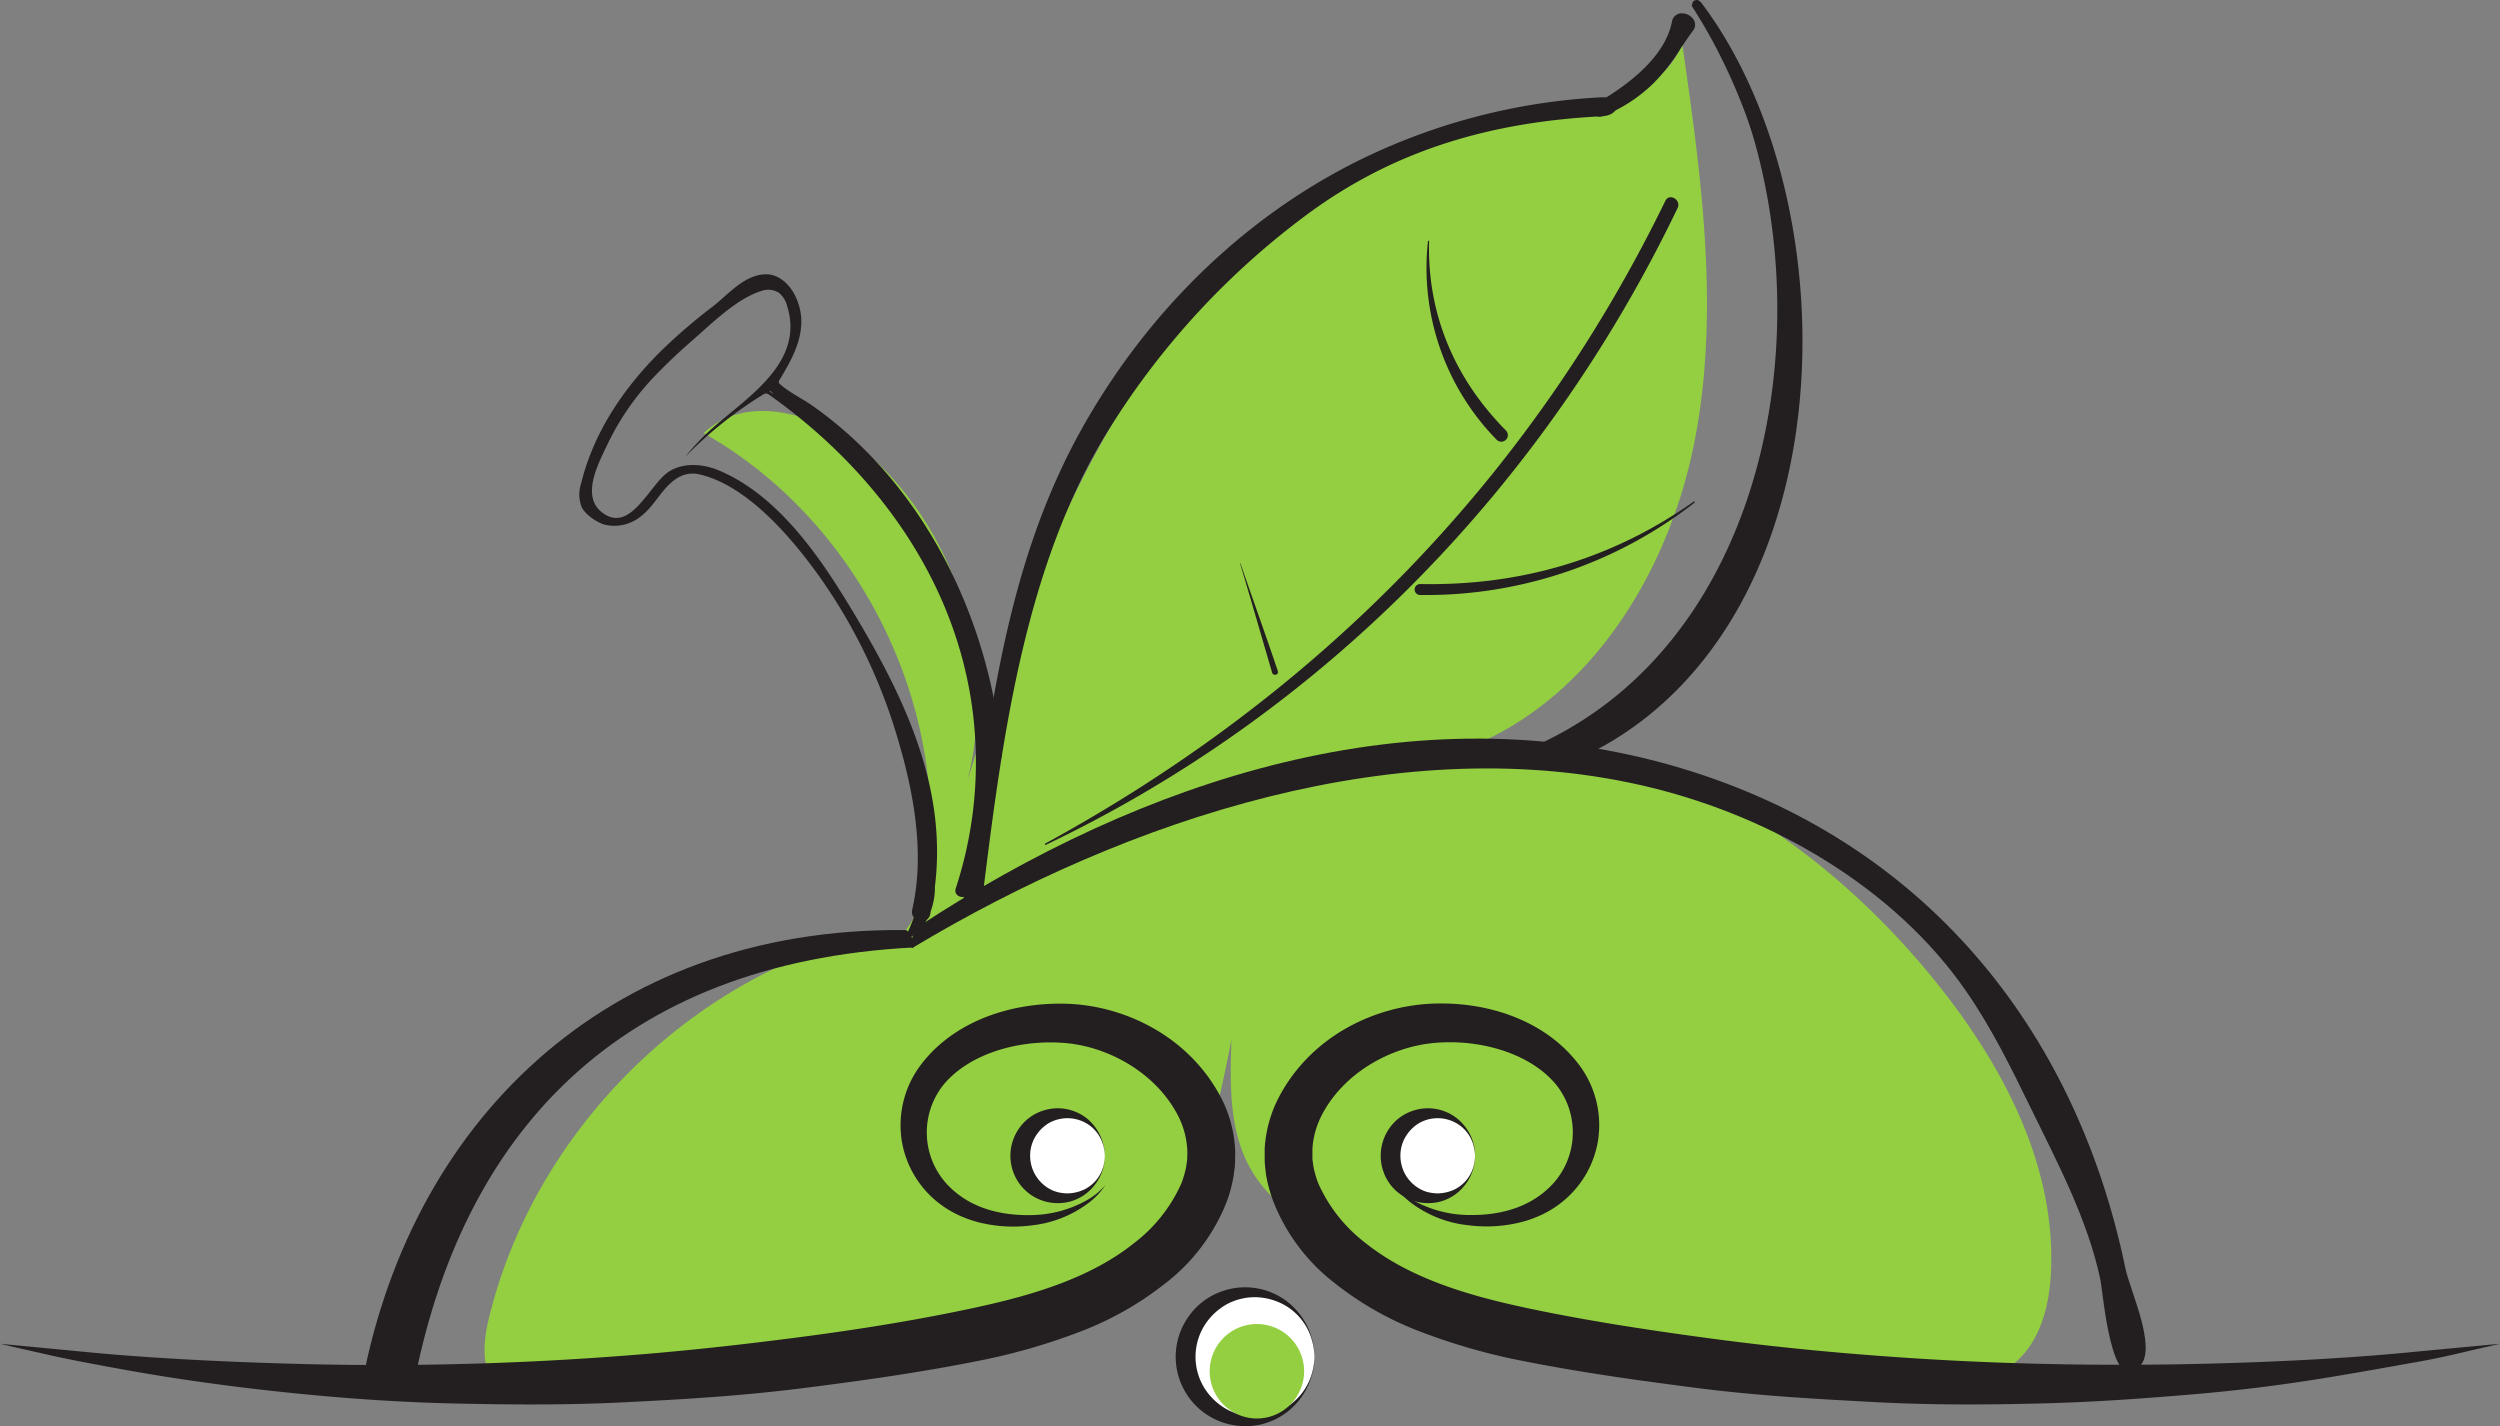 <svg id="Layer_1" data-name="Layer 1" xmlns="http://www.w3.org/2000/svg" viewBox="0 0 469.11 267.62"><rect x="0" y="0" width="469.11" height="267.62" fill="#808080" stroke="none"/><defs><style>.cls-1{fill:#93cf41;}.cls-2{fill:#231f20;}.cls-3{fill:#fff;}</style></defs><title>logo</title><path class="cls-1" d="M175.35,304.61c-33,9.58-60,37.72-68.15,71.14-1.08,4.42-1.62,9.73,1.6,12.95,2.81,2.81,7.29,2.81,11.26,2.56a395.27,395.27,0,0,0,85.45-14.9c7.35-2.13,14.8-4.56,20.88-9.21,13-9.94,17-27.5,20.13-43.6-.31,8.46-.49,17.46,3.86,24.73,3.78,6.31,10.41,10.31,16.94,13.73a233.48,233.48,0,0,0,109,26.55c5.87,0,12.18-.43,16.81-4.05,5.12-4,6.89-11,7.17-17.49.94-21.43-10.59-41.53-24.54-57.82-21.23-24.77-52.31-44.73-84.66-40.49,23.1-9.27,37.66-33.26,42.37-57.7s1.18-49.62-2.36-74.26c-5.1,12.1-21.41,12.91-34.36,15.08-28.52,4.78-52.52,25.14-68.35,49.34S203.72,253.36,195.07,281c8.51-22.51,2.06-49.89-15.6-66.25-8.74-8.09-23.31-13.17-32-5,28.08,15.84,45.36,49,42.23,81.09-.7,7.2-4.26,16-11.48,16-2,0-4-.69-5.86-.16s-3.2,3.33-1.57,4.43Z" transform="translate(-15.44 -128.48)"/><path class="cls-2" d="M15.44,380.63l15.87,1.52c10.06,1,24.5,1.88,41.77,2.3s37.41.1,58.88-1.54c10.73-.79,21.79-2,33-3.45s22.61-3.26,33.63-5.65,21.59-5.63,29.64-12.06a28.76,28.76,0,0,0,8.87-11.18,18.46,18.46,0,0,0,.92-3.15l.19-1.39c0-.66.07-1.45,0-2a15.83,15.83,0,0,0-1.58-5.93c-4-8.05-13-13.33-21.77-13.94s-17.92,2.28-22.52,8.05a14.34,14.34,0,0,0,.92,18.61c4.53,4.76,10.72,5.74,15.56,5.67a21.9,21.9,0,0,0,10.91-3,12.81,12.81,0,0,0,2.42-1.88l.75-.75-.65.84a13.44,13.44,0,0,1-2.2,2.23A21.53,21.53,0,0,1,209,358.42a26.63,26.63,0,0,1-8.73-.31,21.64,21.64,0,0,1-4.92-1.6,19.3,19.3,0,0,1-4.62-3,18.61,18.61,0,0,1-6.06-10.85,18.83,18.83,0,0,1,3.1-13.74c5.91-8.37,16.63-12.34,27.52-12.1s23.05,5.93,29.17,17.43a23.83,23.83,0,0,1,2.74,9.79c.05.83,0,1.42,0,2.14,0,1.26-.16,1.81-.25,2.75a27,27,0,0,1-1.26,4.89,35.91,35.91,0,0,1-11.48,15.39,60.22,60.22,0,0,1-16.2,9.19,115.18,115.18,0,0,1-17.36,5.11c-11.63,2.39-23.09,4-34.55,5.45s-22.72,2.12-33.65,2.66-21.53.44-31.55.22-19.47-.88-28.17-1.72-16.64-1.85-23.65-2.91S36,385,31,384.05s-8.87-1.9-11.52-2.48Z" transform="translate(-15.44 -128.48)"/><path class="cls-2" d="M484.56,380.63l-4.07.94c-2.65.58-6.51,1.6-11.52,2.48s-11.07,2-18.08,3.13-14.94,2.17-23.64,2.91-18.15,1.46-28.17,1.72-20.61.36-31.55-.22-22.24-1.19-33.66-2.66-22.91-3.06-34.54-5.45A115.18,115.18,0,0,1,282,378.37a60.07,60.07,0,0,1-16.2-9.19,35.91,35.91,0,0,1-11.48-15.39A27,27,0,0,1,253,348.9c-.09-.94-.21-1.49-.25-2.75,0-.72,0-1.31,0-2.14a23.83,23.83,0,0,1,2.74-9.79c6.12-11.5,18.21-17.12,29.17-17.43s21.61,3.73,27.52,12.1a18.83,18.83,0,0,1,3.1,13.74,18.57,18.57,0,0,1-6.07,10.85,19.06,19.06,0,0,1-4.61,3,21.64,21.64,0,0,1-4.92,1.6,26.63,26.63,0,0,1-8.73.31,21.53,21.53,0,0,1-11.08-4.48,13.44,13.44,0,0,1-2.2-2.23l-.65-.84.75.75a12.81,12.81,0,0,0,2.42,1.88,21.9,21.9,0,0,0,10.91,3c4.84.07,11-.91,15.56-5.67a14.34,14.34,0,0,0,.92-18.61c-4.6-5.77-13.73-8.7-22.53-8.05s-17.8,5.89-21.76,13.94a15.83,15.83,0,0,0-1.58,5.93c0,.54,0,1.33,0,2l.19,1.39a18.46,18.46,0,0,0,.92,3.15,28.82,28.82,0,0,0,8.86,11.18c8.06,6.43,18.65,9.69,29.65,12.06s22.49,4.13,33.63,5.65,22.25,2.66,33,3.45c21.47,1.64,41.61,1.9,58.88,1.54s31.71-1.28,41.77-2.3Z" transform="translate(-15.44 -128.48)"/><path class="cls-3" d="M262.08,383.07A12.08,12.08,0,1,1,250,371,12.08,12.08,0,0,1,262.08,383.07Z" transform="translate(-15.44 -128.48)"/><path class="cls-2" d="M262.08,383.07a11.11,11.11,0,0,1-.4,3.23,13.26,13.26,0,0,1-4.74,7.15,12.94,12.94,0,0,1-5.48,2.44,13.33,13.33,0,0,1-3.34.16,13,13,0,0,1-9.6-5.36,13,13,0,0,1,0-15.24,12.78,12.78,0,0,1,6.06-4.61,13,13,0,0,1,12.36,1.84,13.32,13.32,0,0,1,4.74,7.16A11.11,11.11,0,0,1,262.08,383.07Zm0,0a11.31,11.31,0,0,0-.49-3.21,11,11,0,0,0-5.11-6.49,11.67,11.67,0,0,0-5.17-1.47,11.11,11.11,0,0,0-5.68,1.32,11.71,11.71,0,0,0-4.27,4.12,11.17,11.17,0,0,0,0,11.47,11.66,11.66,0,0,0,4.28,4.12,10.81,10.81,0,0,0,4.24,1.28c.41,0,.94,0,1.41,0a11.74,11.74,0,0,0,5.2-1.47,11.07,11.07,0,0,0,5.11-6.5A11.31,11.31,0,0,0,262.08,383.07Z" transform="translate(-15.44 -128.48)"/><path class="cls-3" d="M222.75,345.35a7.94,7.94,0,1,1-7.93-7.93A7.93,7.93,0,0,1,222.75,345.35Z" transform="translate(-15.44 -128.48)"/><path class="cls-2" d="M222.75,345.35a7.36,7.36,0,0,1-.25,2.13,9.09,9.09,0,0,1-3.05,4.8,8.62,8.62,0,0,1-3.64,1.77,9.12,9.12,0,0,1-2.27.18,8.83,8.83,0,0,1-6.74-3.55,8.93,8.93,0,0,1,0-10.66,8.68,8.68,0,0,1,4.29-3.11,8.83,8.83,0,0,1,8.38,1.5,9.18,9.18,0,0,1,3,4.81A7.36,7.36,0,0,1,222.75,345.35Zm0,0a7,7,0,0,0-.34-2.1A6.85,6.85,0,0,0,219,339.1a7.1,7.1,0,0,0-6.87.19,7.55,7.55,0,0,0-2.5,2.62,6.94,6.94,0,0,0-.89,3.44,7.14,7.14,0,0,0,3.39,6.07,6.57,6.57,0,0,0,1.66.73,6.79,6.79,0,0,0,1,.19,7.48,7.48,0,0,0,.87.07,7.62,7.62,0,0,0,3.38-.8,6.9,6.9,0,0,0,3.41-4.16A7,7,0,0,0,222.75,345.35Z" transform="translate(-15.44 -128.48)"/><circle class="cls-3" cx="268.85" cy="216.87" r="7.93"/><path class="cls-2" d="M292.23,345.35a7.36,7.36,0,0,1-.25,2.13,9.09,9.09,0,0,1-3.05,4.8,8.62,8.62,0,0,1-3.64,1.77,9.16,9.16,0,0,1-2.27.18,8.86,8.86,0,0,1-6.75-3.55,9,9,0,0,1,0-10.66,8.65,8.65,0,0,1,4.28-3.11,8.82,8.82,0,0,1,8.38,1.5,9.15,9.15,0,0,1,3.05,4.81A7.36,7.36,0,0,1,292.23,345.35Zm0,0a7.48,7.48,0,0,0-.34-2.1,6.87,6.87,0,0,0-3.42-4.15,7.08,7.08,0,0,0-6.86.19,7.55,7.55,0,0,0-2.5,2.62,6.94,6.94,0,0,0-.89,3.44,7.1,7.1,0,0,0,3.39,6.07,6.66,6.66,0,0,0,1.65.73,7,7,0,0,0,1,.19,7.3,7.3,0,0,0,.87.07,7.62,7.62,0,0,0,3.38-.8,6.9,6.9,0,0,0,3.41-4.16A7.48,7.48,0,0,0,292.23,345.35Z" transform="translate(-15.44 -128.48)"/><path class="cls-2" d="M185.36,303c-56.53-.57-93.63,36.61-102.32,87,.65-.18,9.19-.62,9.86-.73,8.94-48.18,38.7-80.12,93.87-83C187.53,306.24,186.14,303,185.36,303Z" transform="translate(-15.44 -128.48)"/><path class="cls-2" d="M186.77,306.28c40-24,91.8-41.47,138.56-30,22.71,5.57,45.58,18.72,59,38.13,4.82,6.94,8.54,14.55,12.25,22.14,5,10.22,10.65,20.9,13,32.13.5,2.4,2.06,22.95,7.61,15.9,2.85-3.62-2.08-14-2.94-18.15-9.45-45.56-38.38-80.36-83.48-93.84-49.87-14.91-101.18,2.23-143.14,29.85C186.77,303,185.82,306.85,186.77,306.28Z" transform="translate(-15.44 -128.48)"/><path class="cls-2" d="M315.64,150.38a1.27,1.27,0,0,1-1.2-1,1.32,1.32,0,0,1,.58-1.51c8.34-4.84,13.1-10,14.15-15.3a1.83,1.83,0,0,1,1.88-1.59,2.64,2.64,0,0,1,2.28,1.34,1.78,1.78,0,0,1-.22,1.93c-.83,1.11-1.57,2.23-2.32,3.35a36.08,36.08,0,0,1-5,6.42,28.49,28.49,0,0,1-9.69,6.28Z" transform="translate(-15.44 -128.48)"/><path class="cls-2" d="M315.93,149.86a28.27,28.27,0,0,0,9.53-6.18c3-2.9,4.8-6.4,7.27-9.71,1.47-2-2.6-3.83-3.1-1.31-1.39,7-8.61,12.27-14.37,15.61-.82.48-.28,1.94.67,1.59Z" transform="translate(-15.44 -128.48)"/><path class="cls-2" d="M318.85,148.32c0-.79-.79-1.59-2.77-1.59a116.44,116.44,0,0,0-45.49,11.77c-22.38,11.05-40.53,29.35-52.54,51.13C203,237,200.75,267.42,196.16,297.75a4.25,4.25,0,0,0,3.59-.47c3.62-29.3,7.77-62.28,23.55-87.86a146,146,0,0,1,37.82-41c16.41-12,34.44-17.08,54.83-18.12C317.88,150.23,318.87,149.24,318.85,148.32Z" transform="translate(-15.44 -128.48)"/><path class="cls-2" d="M334.58,128.86l-.52-.38h-.23a.92.92,0,0,0-.79.44l-.15.68.16.25c17,26.34,22.76,65.33,13.93,94.84-6.17,20.63-18.79,35.66-36.48,43.46-1.71.76-2.82,2-2.63,2.86a1,1,0,0,0,1.08.73h0a4.15,4.15,0,0,0,1.51-.38c19.18-8.2,33.23-25.87,39.55-49.78C358.38,190,352,151.82,334.58,128.86Z" transform="translate(-15.44 -128.48)"/><path class="cls-2" d="M333.44,129.59c26.7,41.3,20.33,116.68-30.27,139-2.89,1.28,4.25,3.57,7.11,2.35,51-21.78,53.39-103,23.93-141.78a.44.44,0,0,0-.77.44Z" transform="translate(-15.44 -128.48)"/><path class="cls-2" d="M211.7,287c52.27-24.92,93.53-67.42,118.53-119.48.74-1.54-1.54-2.89-2.3-1.35-25.51,52.4-65.32,92.74-116.36,120.6a.13.13,0,1,0,.13.23Z" transform="translate(-15.44 -128.48)"/><path class="cls-2" d="M248.15,234.29c2.06,6.79,4,13.63,6,20.42.21.69,1.3.39,1.07-.3-2.26-6.74-4.68-13.43-7-20.16a.08.08,0,0,0-.15,0Z" transform="translate(-15.44 -128.48)"/><path class="cls-2" d="M333.28,222.58c-15.37,10.85-32.58,15.86-51.36,15.49a1,1,0,0,0,0,2.06,82,82,0,0,0,51.49-17.33c.12-.1,0-.31-.13-.22Z" transform="translate(-15.44 -128.48)"/><path class="cls-2" d="M283.39,173.74A46.09,46.09,0,0,0,296.28,211a1.23,1.23,0,0,0,1.74-1.74c-9.59-9.7-14.78-21.76-14.42-35.47a.11.11,0,1,0-.21,0Z" transform="translate(-15.44 -128.48)"/><path class="cls-2" d="M161.6,200.35a.74.74,0,0,1,.16-.66c2.87-4.72,5.6-9.89,3-15.48-1-2.25-3.12-4.29-5.6-4.26-4.09.05-7.08,3.83-10.06,6.11a103.43,103.43,0,0,0-9.6,8.26c-6.94,6.84-12.68,15.27-15,24.83a6.44,6.44,0,0,0,.15,4.62,5.87,5.87,0,0,0,1.52,1.66,8.47,8.47,0,0,0,2.67,1.49,7.93,7.93,0,0,0,6.89-1.58c2.6-2,3.85-5.18,6.56-7a5.46,5.46,0,0,1,3.92-.94c9.33,1.84,18,12.25,23.16,19.51a102.14,102.14,0,0,1,14.45,29.92c3.07,10.2,5.22,21.79,2.79,32.36a1.61,1.61,0,0,0,.3,1.43c-.4,1.1-.85,2.18-1.34,3.25a.42.42,0,0,0,.57.57,8.7,8.7,0,0,0,3.23-3.4,1.58,1.58,0,0,0,.6-.92c.06-.24.08-.48.14-.71a12.94,12.94,0,0,0,.76-4.57c2.42-19.44-6.4-36.94-16.59-53.58-5.74-9.38-13.34-20-23.83-24.46-3-1.29-6.73-1.6-9.51.18-3.6,2.3-7.27,12-12.68,7.53-3.8-3.14-.45-9.23,1.19-12.7a48.83,48.83,0,0,1,8.18-12.05,102.89,102.89,0,0,1,8-7.64c3.51-3.09,8.14-7.64,12.7-9.05a3.75,3.75,0,0,1,3.3.38,4.74,4.74,0,0,1,1.53,2.51c3.16,10.28-6.88,16.66-13.56,22.44a44.47,44.47,0,0,0-5.63,5.85,76,76,0,0,1,14.61-11.7,1.15,1.15,0,0,1,.66-.23,1.2,1.2,0,0,1,.55.25C180.52,217.28,196,239,198.27,264.87a75.76,75.76,0,0,1-3.5,30.34c-.51,1.59,2,2.27,2.49.69A80.54,80.54,0,0,0,201,271.05c.95.67,2.55.31,2.42-1.15-2.27-25.14-14.45-50.37-35.36-65.17-2-1.44-4.37-2.51-6.22-4.14A.9.9,0,0,1,161.6,200.35Zm-1.6,1.49c.18.19.4.33.59.52l-.77-.4Z" transform="translate(-15.44 -128.48)"/><path class="cls-1" d="M260.15,385.79a8.86,8.86,0,1,1-8.86-8.86A8.86,8.86,0,0,1,260.15,385.79Z" transform="translate(-15.44 -128.48)"/></svg>